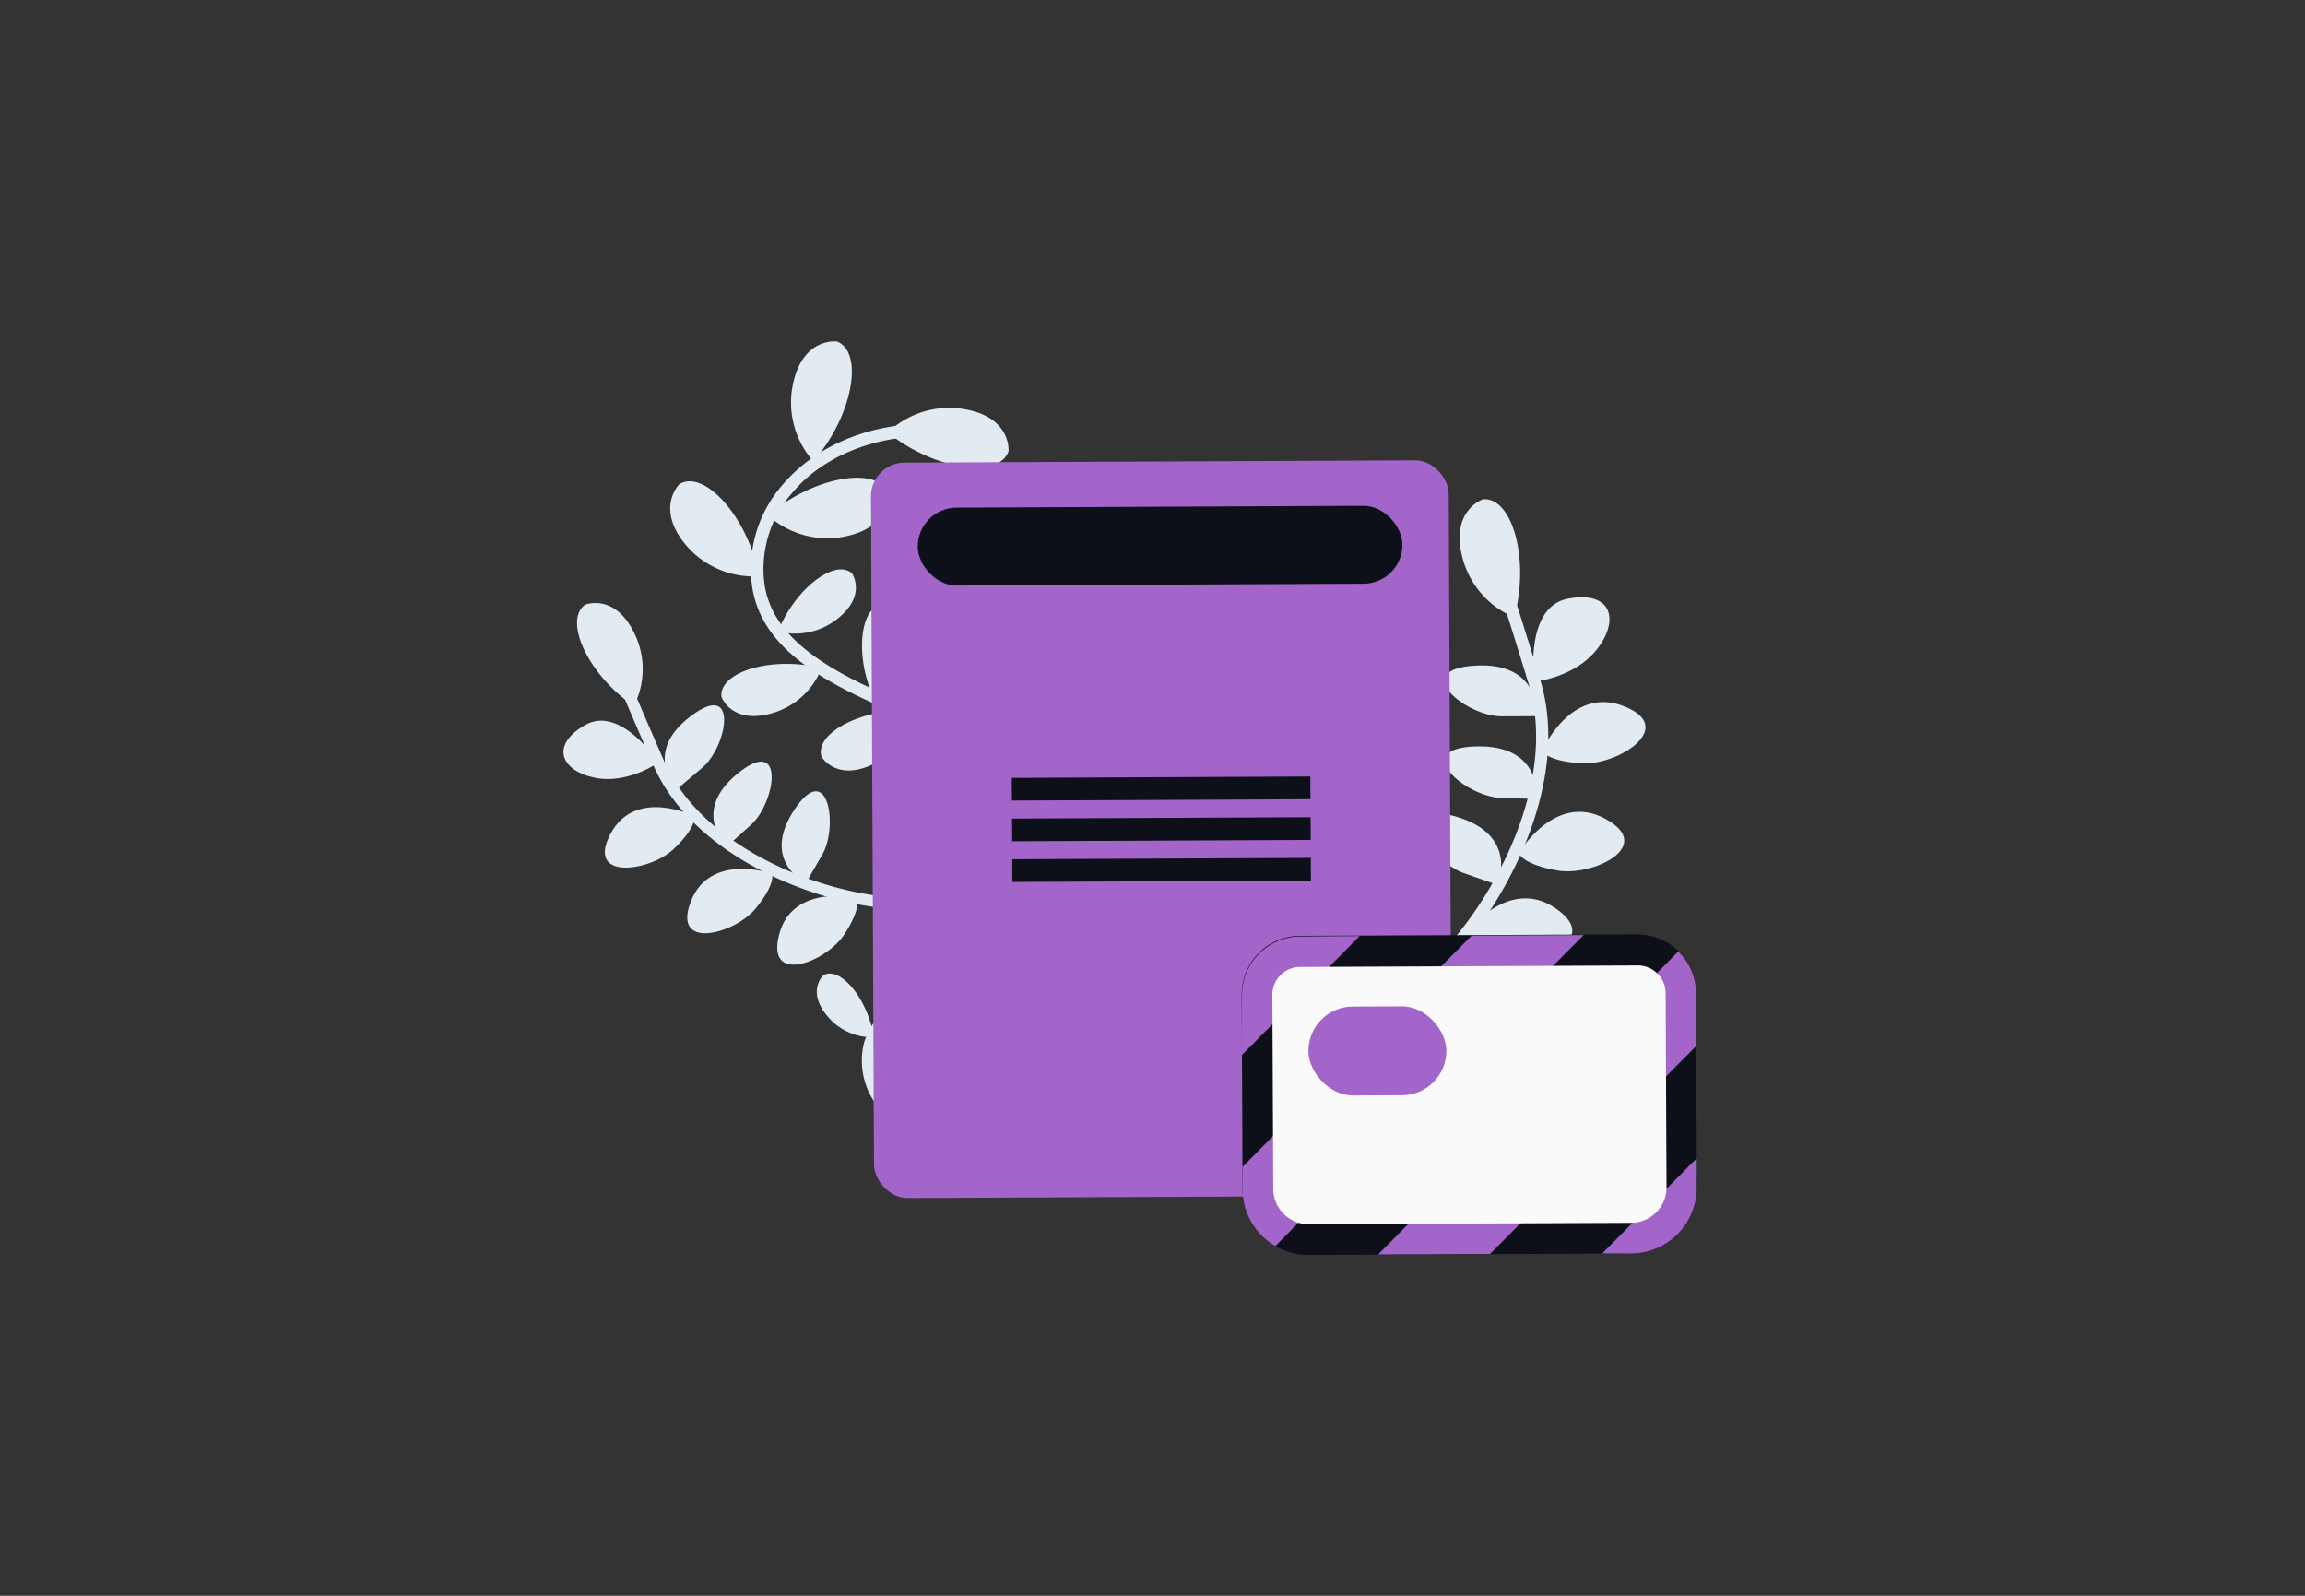 <svg id="Layer_1" data-name="Layer 1" xmlns="http://www.w3.org/2000/svg" viewBox="0 0 260 180"><rect x="0" y="0" width="260" height="180" fill="#333333" stroke="none"/><title>Flat Web Illustrations Pack - Scene 21</title><path d="M163.47,107.49h0a.71.71,0,0,1,0-1c5.54-6.2,12.2-18.71,8.94-29.41S167.91,63,167.9,63l1.33-.48s1.18,3.29,4.5,14.15c3.43,11.26-3.49,24.32-9.25,30.77A.7.7,0,0,1,163.47,107.49Z" fill="#e2eaf2"/><path d="M167.28,56.32c3.29-.29,5.31,6.78,3.52,13.31a10,10,0,0,1-5.87-6.85C163.62,57.52,167.28,56.32,167.28,56.32Z" fill="#e2eaf2"/><path d="M173.05,76.89s-1.14-8.42,3.8-9.36,5.87,2.36,3.32,5.66S173.05,76.89,173.05,76.89Z" fill="#e2eaf2"/><path d="M173.38,80.78s.49-6.15-7-5.7-1,5.74,3,5.72Z" fill="#e2eaf2"/><path d="M173.34,90.12s.7-6.14-6.84-5.93-1.22,5.69,2.81,5.81Z" fill="#e2eaf2"/><path d="M168.91,99.81s2.52-5.64-4.73-7.72-2.89,5.06.92,6.39Z" fill="#e2eaf2"/><path d="M173.94,84.72s3.19-7.44,9.24-5.06-.62,6.61-4.6,6.44S173.94,84.72,173.94,84.72Z" fill="#e2eaf2"/><path d="M171.3,96.26s4.07-7,9.78-3.9-1.42,6.49-5.34,5.84S171.3,96.26,171.3,96.26Z" fill="#e2eaf2"/><path d="M165.34,105.28s4.8-6.51,10.15-2.81-2.13,6.3-6,5.22S165.34,105.28,165.34,105.28Z" fill="#e2eaf2"/><path d="M113.76,50.9c-1.06,3.13-8.34,2.15-13.62-2.11a10,10,0,0,1,8.63-2.64C114.12,47.06,113.76,50.9,113.76,50.9Z" fill="#e2eaf2"/><path d="M94.4,38.52c3.08,1.18,1.8,8.42-2.66,13.51a10,10,0,0,1-2.29-8.73C90.58,38,94.4,38.52,94.4,38.52Z" fill="#e2eaf2"/><path d="M76.63,54.61c2.83-1.72,7.76,3.74,9,10.39a10,10,0,0,1-8.29-3.56C73.89,57.3,76.63,54.61,76.63,54.61Z" fill="#e2eaf2"/><path d="M100.16,55.62c-1.14-3.1-8.4-1.9-13.54,2.51a10,10,0,0,0,8.7,2.38C100.63,59.44,100.16,55.62,100.16,55.62Z" fill="#e2eaf2"/><path d="M99.72,124.62a.69.69,0,0,1-1-.2,8.3,8.3,0,0,1-1.23-6.89c1.65-5.36,9.91-9.07,19-12.7,4.35-1.75,6.64-4.34,6.62-7.5,0-4.79-5.42-10.36-12.83-13.26L108,83.2c-11.86-4.61-22.11-8.58-23.2-17.32A14.41,14.41,0,0,1,88.26,54.7c3.47-4.11,9-6.62,15.19-6.88l.06,1.41c-5.79.26-11,2.58-14.17,6.39a13,13,0,0,0-3.13,10.09c1,7.89,10.87,11.72,22.32,16.16l2.24.88c8.07,3.15,13.72,9.14,13.74,14.57,0,2.65-1.28,6.32-7.51,8.82-8.73,3.51-16.68,7-18.15,11.81a6.84,6.84,0,0,0,1.07,5.7.71.71,0,0,1-.2,1Z" fill="#e2eaf2"/><path d="M96.1,64.67c-1.89-1.7-6.4,1.7-8.34,6.55a7.68,7.68,0,0,0,6.79-1.49C97.79,67.11,96.1,64.67,96.1,64.67Z" fill="#e2eaf2"/><path d="M99.56,68.18c-2.54.19-3.19,5.81-1,10.55a7.66,7.66,0,0,0,3.62-5.93C102.49,68.65,99.56,68.18,99.56,68.18Z" fill="#e2eaf2"/><path d="M106,73c-2.28,1.13-.77,6.58,3,10.16a7.68,7.68,0,0,0,1.12-6.86C108.86,72.31,106,73,106,73Z" fill="#e2eaf2"/><path d="M119,77.38c-2.53.29-3,5.93-.63,10.59a7.68,7.68,0,0,0,3.39-6.07C121.9,77.74,119,77.38,119,77.38Z" fill="#e2eaf2"/><path d="M130.33,88.4c-2.23-1.24-5.85,3.11-6.64,8.27a7.71,7.71,0,0,0,6.28-3C132.53,90.39,130.33,88.4,130.33,88.4Z" fill="#e2eaf2"/><path d="M130.11,102.6c-.8-2.42-6.41-1.69-10.48,1.57a7.65,7.65,0,0,0,6.63,2.06C130.38,105.55,130.11,102.6,130.11,102.6Z" fill="#e2eaf2"/><path d="M121.55,110.93c.49-2.18-4.07-4.18-8.62-3.57a6.77,6.77,0,0,0,4.07,4.56C120.41,113.28,121.55,110.93,121.55,110.93Z" fill="#e2eaf2"/><path d="M114.3,113.89c.49-2.18-4.07-4.18-8.61-3.57a6.74,6.74,0,0,0,4.06,4.56C113.16,116.23,114.3,113.89,114.3,113.89Z" fill="#e2eaf2"/><path d="M108.16,118.71c.49-2.18-4.07-4.17-8.62-3.57a6.77,6.77,0,0,0,4.07,4.56C107,121.06,108.16,118.71,108.16,118.71Z" fill="#e2eaf2"/><path d="M81.38,78.6c-.3-2.81,5.69-4.64,11.29-3.23a8.48,8.48,0,0,1-5.74,5.12C82.47,81.69,81.38,78.6,81.38,78.6Z" fill="#e2eaf2"/><path d="M92.66,85.34c-.8-2.7,4.77-5.58,10.53-5.19a8.51,8.51,0,0,1-4.73,6.06C94.29,88.19,92.66,85.34,92.66,85.34Z" fill="#e2eaf2"/><path d="M104,89c-.73-2.46,4.34-5.09,9.58-4.73a7.75,7.75,0,0,1-4.3,5.52C105.48,91.61,104,89,104,89Z" fill="#e2eaf2"/><path d="M111.56,92.09c.19-2.56,5.85-3.22,10.63-1a7.73,7.73,0,0,1-6,3.64C112,95,111.56,92.09,111.56,92.09Z" fill="#e2eaf2"/><path d="M115,96.84c1.23-1.79,5.66.13,8.23,3.76a6.55,6.55,0,0,1-5.93.13C114.11,99.2,115,96.84,115,96.84Z" fill="#e2eaf2"/><path d="M110.41,98.57c1.85-1.14,5.11,2.43,6,6.79a6.53,6.53,0,0,1-5.46-2.3C108.62,100.35,110.41,98.57,110.41,98.57Z" fill="#e2eaf2"/><path d="M104.28,101.44c1.85-1.14,5.11,2.42,6,6.79a6.53,6.53,0,0,1-5.46-2.3C102.49,103.22,104.28,101.44,104.28,101.44Z" fill="#e2eaf2"/><path d="M100.2,103.7c2.12-.45,4,4,3.37,8.4a6.56,6.56,0,0,1-4.38-4C97.91,104.79,100.2,103.7,100.2,103.7Z" fill="#e2eaf2"/><path d="M92.88,110c1.9-1.06,5,2.63,5.69,7a6.56,6.56,0,0,1-5.36-2.53C91,111.7,92.88,110,92.88,110Z" fill="#e2eaf2"/><path d="M99.29,101.71h0a.64.64,0,0,0-.56-.71C91.15,100,79,95.21,74.88,85.78s-5.29-12.49-5.3-12.52l-1.22.46s1.14,3,5.33,12.58c4.33,9.93,17,14.93,24.88,16A.64.64,0,0,0,99.29,101.71Z" fill="#e2eaf2"/><path d="M66,68.21c-2.48,1.77.34,7.92,5.5,11.42a9.17,9.17,0,0,0,0-8.31C69.29,66.87,66,68.21,66,68.21Z" fill="#e2eaf2"/><path d="M74.28,86S70,79.48,66,81.78s-2.7,5.16,1.06,5.94S74.28,86,74.28,86Z" fill="#e2eaf2"/><path d="M76.38,89s-4-4,1.51-8.2,4.16,3.39,1.33,5.79Z" fill="#e2eaf2"/><path d="M82,95.47s-4.16-3.87,1.23-8.24S87.5,90.48,84.75,93Z" fill="#e2eaf2"/><path d="M90.9,99.6s-5.14-2.44-1.32-8.23,5,1.8,3.19,5Z" fill="#e2eaf2"/><path d="M78.34,92.06s-6.67-3.3-9.48,2,4.39,4.25,7.07,1.76S78.34,92.06,78.34,92.06Z" fill="#e2eaf2"/><path d="M87.1,98.55s-7-2.46-9.17,3.12,4.87,3.69,7.23.89S87.1,98.55,87.1,98.55Z" fill="#e2eaf2"/><path d="M96.67,101.28s-7.26-1.67-8.78,4.11,5.25,3.13,7.29.09S96.67,101.28,96.67,101.28Z" fill="#e2eaf2"/><rect x="98.41" y="52.06" width="65.17" height="82.95" rx="3.78" transform="translate(-0.42 0.59) rotate(-0.26)" fill="#a365c9"/><rect x="103.52" y="57.16" width="54.67" height="8.79" rx="4.39" transform="translate(-0.28 0.59) rotate(-0.26)" fill="#0d1019"/><rect x="114.13" y="87.67" width="33.68" height="2.56" transform="translate(-0.4 0.59) rotate(-0.26)" fill="#0d1019"/><rect x="114.16" y="92.26" width="33.68" height="2.56" transform="translate(-0.42 0.59) rotate(-0.26)" fill="#0d1019"/><rect x="114.18" y="96.85" width="33.68" height="2.56" transform="translate(-0.44 0.59) rotate(-0.26)" fill="#0d1019"/><path d="M191.31,112l.1,21.95a7.42,7.42,0,0,1-7.37,7.44l-36.44.16a7.22,7.22,0,0,1-3.74-1,7.39,7.39,0,0,1-3.7-6.37l-.1-22a6.6,6.6,0,0,1,6.57-6.62l38.05-.17a6.61,6.61,0,0,1,6.63,6.56Z" fill="#0d1019"/><path d="M153.37,105.58,140.09,119l0-6.75a6.6,6.6,0,0,1,6.57-6.62Z" fill="#a365c9"/><path d="M178.63,105.47l-34.77,35.08a7.39,7.39,0,0,1-3.7-6.37v-2.57L166,105.53Z" fill="#a365c9"/><path d="M191.31,112l0,6-23.23,23.44-12.63.06,33.86-34.18A6.57,6.57,0,0,1,191.31,112Z" fill="#a365c9"/><path d="M191.39,130.65l0,3.3a7.42,7.42,0,0,1-7.37,7.44h-3.3Z" fill="#a365c9"/><path d="M184.7,108.9l-38.06.17a3.14,3.14,0,0,0-3.12,3.15l.1,21.94a4,4,0,0,0,4,3.93l36.43-.16a4,4,0,0,0,3.93-4l-.1-21.94A3.14,3.14,0,0,0,184.7,108.9Z" fill="#fafafa"/><rect x="147.59" y="113.52" width="15.56" height="10.03" rx="5.01" transform="translate(-0.54 0.71) rotate(-0.26)" fill="#a365c9"/></svg>